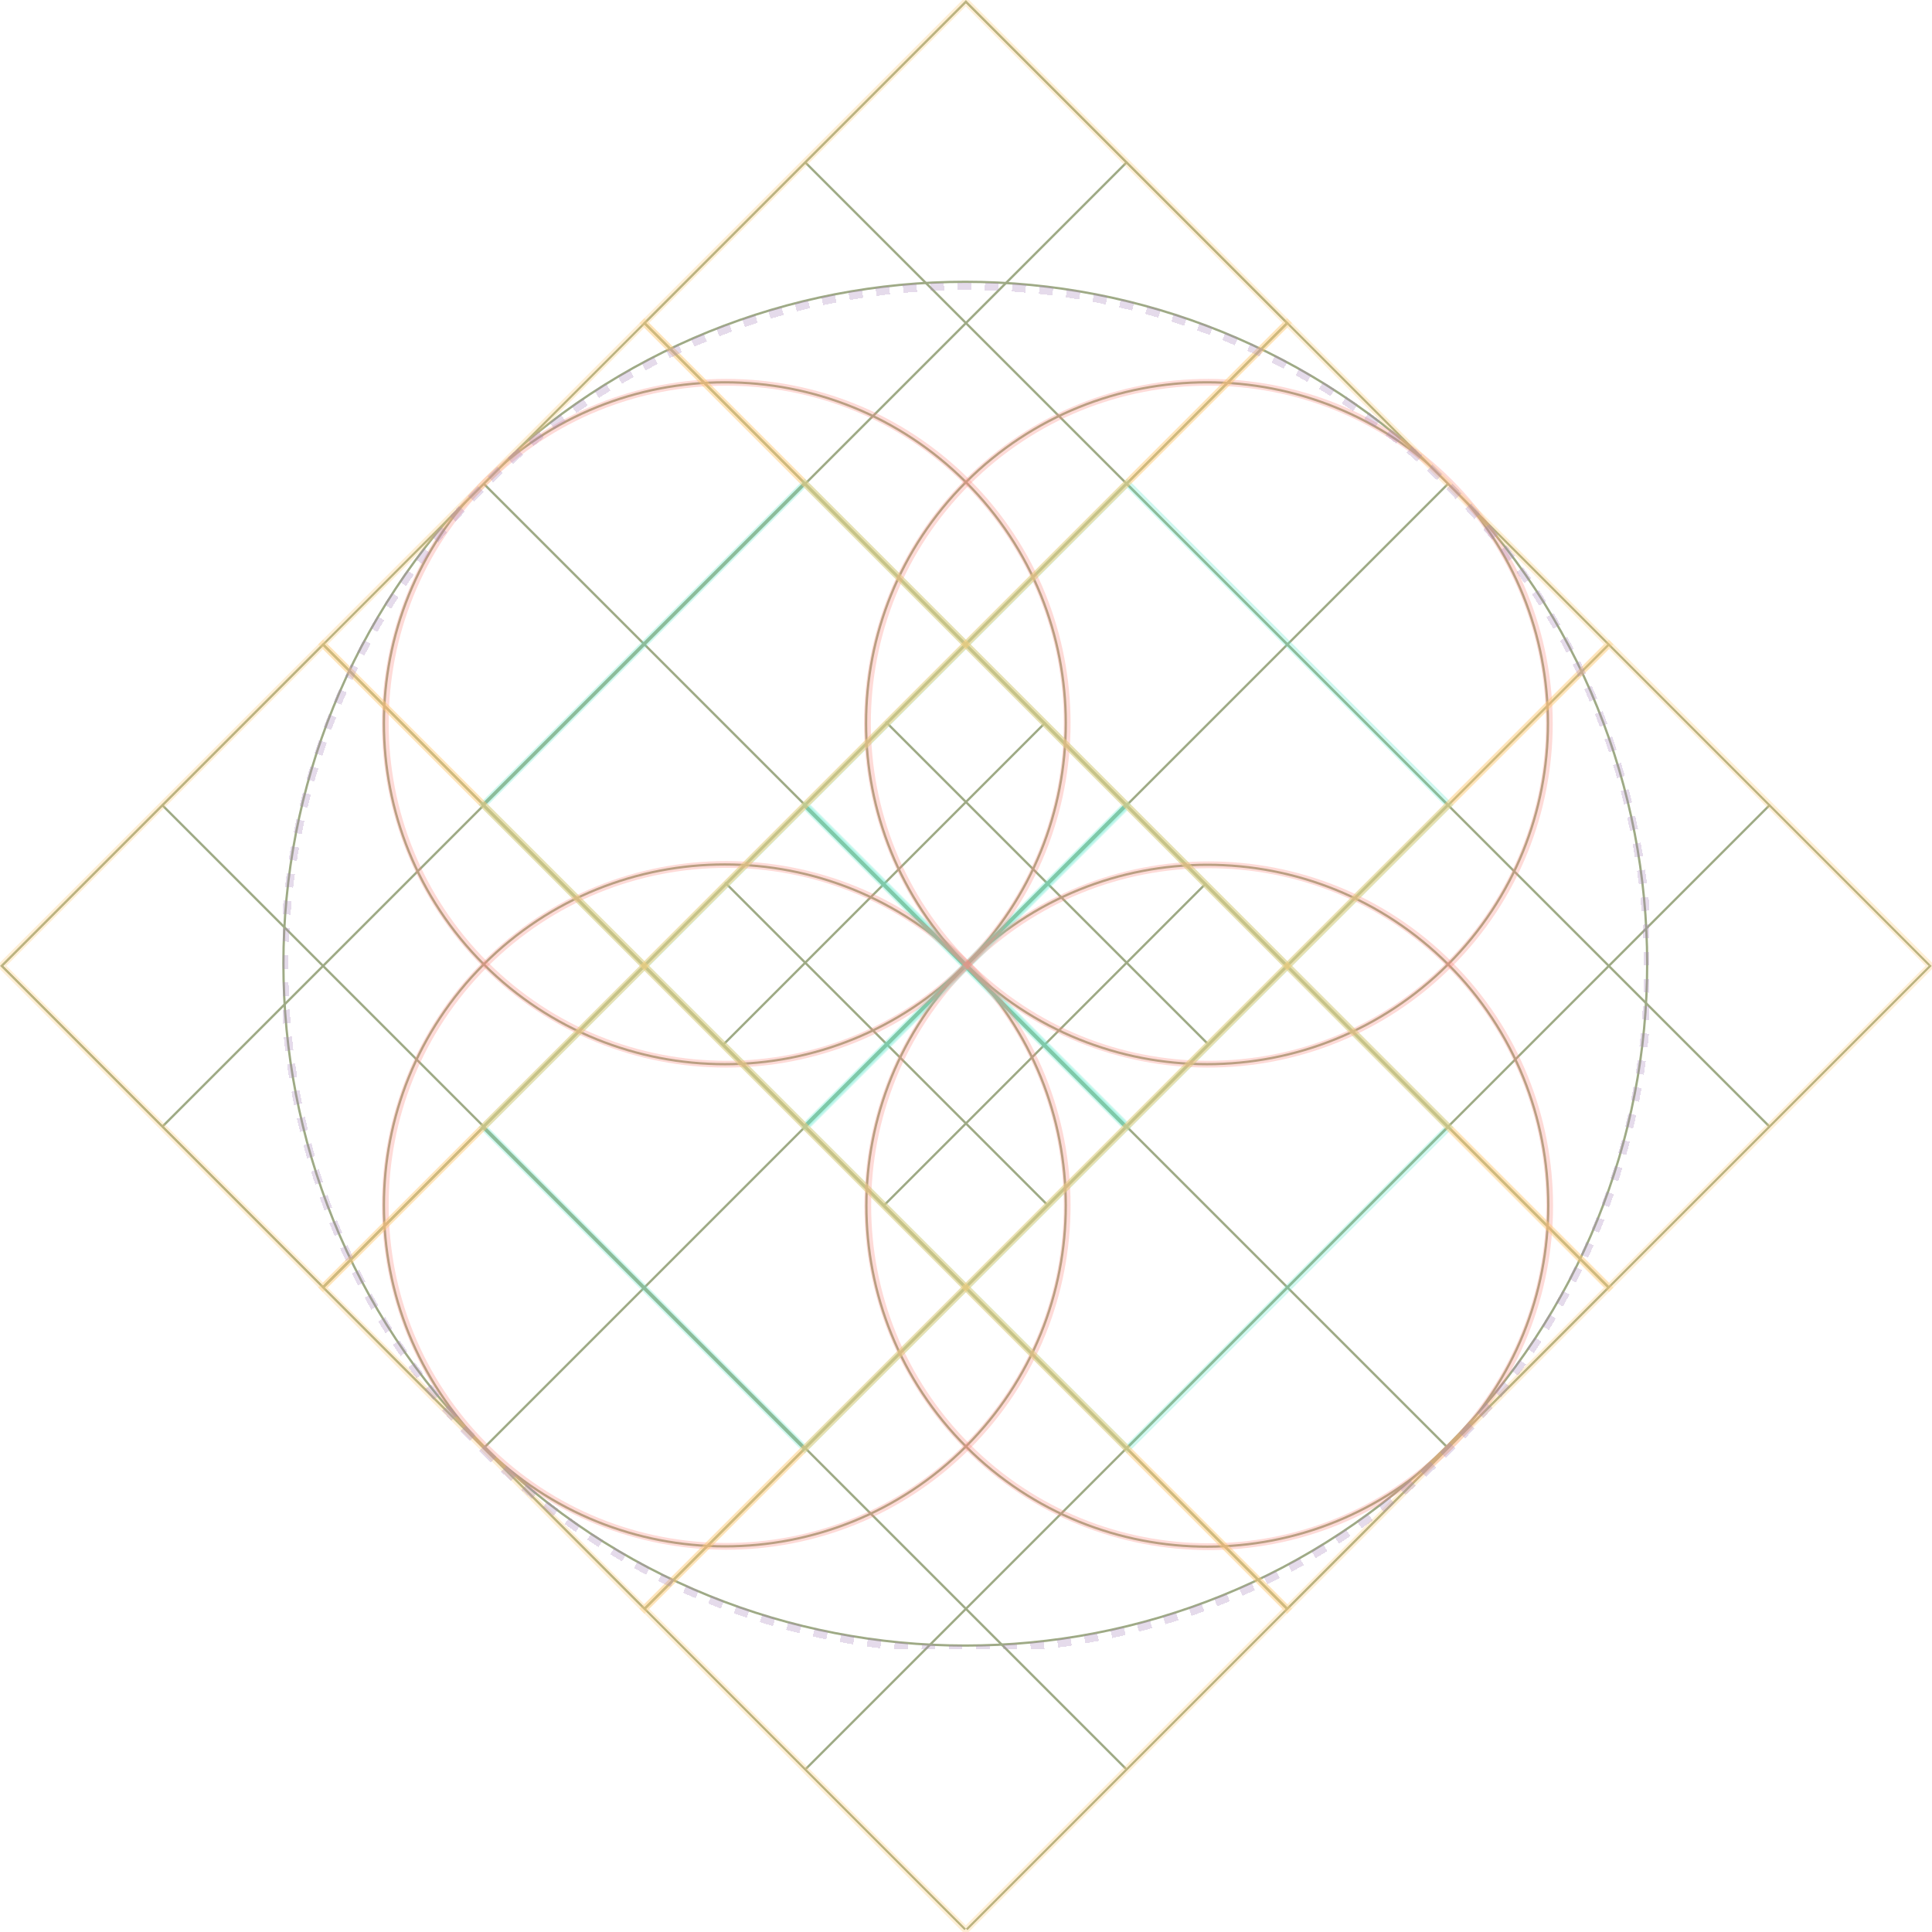 <svg width="4250" height="4250" viewBox="0 0 4250 4250" fill="none" xmlns="http://www.w3.org/2000/svg">
<g id="tech-30 1" clip-path="url(#clip0_4_196)">
<g id="Clip path group">
<mask id="mask0_4_196" style="mask-type:luminance" maskUnits="userSpaceOnUse" x="0" y="0" width="4250" height="4250">
<g id="clip0_2_113">
<path id="Vector" d="M4250 0H0V4250H4250V0Z" fill="white"/>
</g>
</mask>
<g mask="url(#mask0_4_196)">
<g id="Group">
<g id="Mask group">
<mask id="mask1_4_196" style="mask-type:luminance" maskUnits="userSpaceOnUse" x="0" y="0" width="4250" height="4250">
<g id="Group_2">
<path id="Vector_2" d="M4249.72 2124.86L2124.86 0L0.004 2124.86L2124.86 4249.71L4249.72 2124.86Z" fill="white"/>
</g>
</mask>
<g mask="url(#mask1_4_196)">
<g id="Group_3">
<path id="Vector_3" d="M3894.39 1769.53L1773.07 3890.85" stroke="#9EAA85" stroke-width="5"/>
<path id="Vector_4" d="M3540.84 1415.98L1419.52 3537.3" stroke="#9EAA85" stroke-width="5"/>
<path id="Vector_5" d="M3187.28 1062.43L1065.96 3183.75" stroke="#9EAA85" stroke-width="5"/>
<path id="Vector_6" d="M2833.73 708.875L712.408 2830.19" stroke="#9EAA85" stroke-width="5"/>
<path id="Vector_7" d="M2480.18 355.321L358.857 2476.64" stroke="#9EAA85" stroke-width="5"/>
<path id="Vector_8" d="M2126.62 1.768L5.302 2123.09" stroke="#9EAA85" stroke-width="5"/>
<path id="Vector_9" d="M4247.94 2123.09L2126.62 4244.41" stroke="#9EAA85" stroke-width="5"/>
<path id="Vector_10" d="M1769.53 355.321L3890.85 2476.64" stroke="#9EAA85" stroke-width="5"/>
<path id="Vector_11" d="M1415.98 708.875L3537.3 2830.19" stroke="#9EAA85" stroke-width="5"/>
<path id="Vector_12" d="M1062.43 1062.43L3183.75 3183.75" stroke="#9EAA85" stroke-width="5"/>
<path id="Vector_13" d="M708.873 1415.98L2830.19 3537.3" stroke="#9EAA85" stroke-width="5"/>
<path id="Vector_14" d="M355.322 1769.53L2476.64 3890.85" stroke="#9EAA85" stroke-width="5"/>
<path id="Vector_15" d="M1.768 2123.09L2123.09 4244.41" stroke="#9EAA85" stroke-width="5"/>
<path id="Vector_16" d="M2123.09 1.768L4244.41 2123.09" stroke="#9EAA85" stroke-width="5"/>
<path id="Vector_17" d="M1948.43 1587.81L2655.54 2294.92" stroke="#9EAA85" stroke-width="5"/>
<path id="Vector_18" d="M1594.88 1941.36L2301.99 2648.47" stroke="#9EAA85" stroke-width="5"/>
<path id="Vector_19" d="M1592.76 2296.33L2299.87 1589.22" stroke="#9EAA85" stroke-width="5"/>
<path id="Vector_20" d="M1946.31 2649.88L2653.42 1942.78" stroke="#9EAA85" stroke-width="5"/>
<path id="Vector_21" d="M1064.2 2121.32C1357.09 2414.21 1831.97 2414.21 2124.86 2121.32C2417.75 1828.43 2417.75 1353.55 2124.86 1060.66C1831.97 767.767 1357.09 767.767 1064.2 1060.66C771.306 1353.55 771.306 1828.43 1064.2 2121.32Z" stroke="#9EAA85" stroke-width="5"/>
<path id="Vector_22" d="M2125.56 3182.69C2418.45 3475.58 2893.33 3475.58 3186.22 3182.69C3479.11 2889.8 3479.11 2414.92 3186.22 2122.03C2893.33 1829.14 2418.45 1829.14 2125.56 2122.03C1832.67 2414.92 1832.67 2889.8 2125.56 3182.69Z" stroke="#9EAA85" stroke-width="5"/>
<path id="Vector_23" d="M1062.78 3180.57C1648.57 3766.36 2598.31 3766.36 3184.1 3180.57C3769.89 2594.78 3769.89 1645.04 3184.1 1059.25C2598.31 473.463 1648.57 473.463 1062.78 1059.25C476.993 1645.04 476.993 2594.78 1062.78 3180.57Z" stroke="#9EAA85" stroke-width="5"/>
<path id="Vector_24" d="M2124.86 2121.32C2417.75 2414.21 2892.63 2414.21 3185.52 2121.32C3478.41 1828.43 3478.41 1353.55 3185.52 1060.66C2892.63 767.767 2417.75 767.767 2124.86 1060.66C1831.97 1353.55 1831.97 1828.43 2124.86 2121.32Z" stroke="#9EAA85" stroke-width="5"/>
<path id="Vector_25" d="M1064.2 3181.98C1357.09 3474.87 1831.97 3474.87 2124.86 3181.98C2417.75 2889.09 2417.75 2414.21 2124.86 2121.32C1831.97 1828.43 1357.09 1828.43 1064.2 2121.32C771.307 2414.21 771.307 2889.09 1064.2 3181.98Z" stroke="#9EAA85" stroke-width="5"/>
<path id="Vector_26" d="M2124.47 3.356L1417.36 710.464L2124.47 1417.57L2831.57 710.464L2124.47 3.356Z" stroke="#9EAA85" stroke-width="5"/>
<path id="Vector_27" d="M2124.47 1417.25L1417.36 2124.36L2124.47 2831.47L2831.57 2124.36L2124.47 1417.25Z" stroke="#9EAA85" stroke-width="5"/>
<path id="Vector_28" d="M710.466 1417.56L3.359 2124.67L710.466 2831.78L1417.57 2124.67L710.466 1417.56Z" stroke="#9EAA85" stroke-width="5"/>
<path id="Vector_29" d="M1417.47 2125.35L710.359 2832.46L1417.47 3539.57L2124.57 2832.46L1417.47 2125.35Z" stroke="#9EAA85" stroke-width="5"/>
<path id="Vector_30" d="M2831.47 2125.35L2124.36 2832.46L2831.47 3539.57L3538.57 2832.46L2831.47 2125.35Z" stroke="#9EAA85" stroke-width="5"/>
<path id="Vector_31" d="M2477.68 1772.57L1770.57 2479.68L2477.68 3186.79L3184.78 2479.68L2477.68 1772.57Z" stroke="#9EAA85" stroke-width="5"/>
<path id="Vector_32" d="M1768.47 1063.35L1061.36 1770.46L1768.47 2477.57L2475.57 1770.46L1768.47 1063.35Z" stroke="#9EAA85" stroke-width="5"/>
<path id="Vector_33" d="M2477.68 1063.35L1770.57 1770.46L2477.68 2477.57L3184.78 1770.46L2477.68 1063.35Z" stroke="#9EAA85" stroke-width="5"/>
<path id="Vector_34" d="M1768.47 1772.57L1061.36 2479.68L1768.47 3186.79L2475.57 2479.68L1768.47 1772.57Z" stroke="#9EAA85" stroke-width="5"/>
<path id="Vector_35" d="M2479.68 1772.57L1772.57 2479.68L2479.68 3186.79L3186.78 2479.68L2479.68 1772.57Z" stroke="#61E7CD" stroke-opacity="0.3" stroke-width="15"/>
<path id="Vector_36" d="M1770.46 1063.35L1063.35 1770.46L1770.46 2477.57L2477.57 1770.46L1770.46 1063.35Z" stroke="#61E7CD" stroke-opacity="0.3" stroke-width="15"/>
<path id="Vector_37" d="M2479.68 1063.35L1772.57 1770.46L2479.68 2477.57L3186.78 1770.46L2479.68 1063.35Z" stroke="#61E7CD" stroke-opacity="0.3" stroke-width="15"/>
<path id="Vector_38" d="M1770.46 1772.57L1063.35 2479.68L1770.46 3186.79L2477.57 2479.68L1770.46 1772.57Z" stroke="#61E7CD" stroke-opacity="0.3" stroke-width="15"/>
</g>
</g>
</g>
<path id="Vector_39" d="M1067.2 2121.32C1360.09 2414.21 1834.97 2414.21 2127.86 2121.32C2420.75 1828.43 2420.75 1353.55 2127.86 1060.66C1834.97 767.767 1360.09 767.767 1067.2 1060.66C774.307 1353.55 774.307 1828.43 1067.2 2121.32Z" stroke="#FB887B" stroke-opacity="0.3" stroke-width="15"/>
<path id="Vector_40" d="M2128.56 3182.69C2421.45 3475.58 2896.33 3475.58 3189.22 3182.69C3482.11 2889.8 3482.11 2414.92 3189.22 2122.03C2896.33 1829.14 2421.45 1829.14 2128.56 2122.03C1835.67 2414.92 1835.67 2889.8 2128.56 3182.69Z" stroke="#FB887B" stroke-opacity="0.3" stroke-width="15"/>
<path id="Vector_41" d="M2127.85 2121.32C2420.74 2414.21 2895.62 2414.21 3188.51 2121.32C3481.4 1828.43 3481.4 1353.55 3188.51 1060.66C2895.62 767.767 2420.74 767.767 2127.85 1060.66C1834.96 1353.55 1834.96 1828.43 2127.85 2121.32Z" stroke="#FB887B" stroke-opacity="0.3" stroke-width="15"/>
<path id="Vector_42" d="M1067.2 3181.98C1360.09 3474.87 1834.97 3474.87 2127.86 3181.98C2420.75 2889.09 2420.75 2414.21 2127.86 2121.32C1834.97 1828.43 1360.09 1828.43 1067.2 2121.32C774.307 2414.21 774.307 2889.09 1067.2 3181.98Z" stroke="#FB887B" stroke-opacity="0.3" stroke-width="15"/>
<g id="Clip path group_2">
<mask id="mask2_4_196" style="mask-type:luminance" maskUnits="userSpaceOnUse" x="0" y="0" width="4250" height="4250">
<g id="clip1_2_113">
<path id="Vector_43" d="M4250 0H0V4250H4250V0Z" fill="white"/>
</g>
</mask>
<g mask="url(#mask2_4_196)">
<g id="Group_4">
<path id="Vector_44" d="M2124.46 3.356L1417.35 710.463L2124.46 1417.57L2831.56 710.463L2124.46 3.356Z" stroke="#FEC977" stroke-opacity="0.3" stroke-width="15"/>
<path id="Vector_45" d="M2124.47 1417.25L1417.36 2124.36L2124.47 2831.47L2831.57 2124.36L2124.47 1417.25Z" stroke="#FEC977" stroke-opacity="0.3" stroke-width="15"/>
<path id="Vector_46" d="M710.466 1417.56L3.359 2124.67L710.466 2831.78L1417.57 2124.67L710.466 1417.56Z" stroke="#FEC977" stroke-opacity="0.3" stroke-width="15"/>
<path id="Vector_47" d="M1417.46 710.354L710.355 1417.46L1417.46 2124.57L2124.57 1417.46L1417.46 710.354Z" stroke="#FEC977" stroke-opacity="0.3" stroke-width="15"/>
<path id="Vector_48" d="M1417.47 2125.35L710.361 2832.46L1417.47 3539.57L2124.57 2832.46L1417.47 2125.35Z" stroke="#FEC977" stroke-opacity="0.3" stroke-width="15"/>
<path id="Vector_49" d="M2831.47 710.354L2124.36 1417.46L2831.47 2124.57L3538.57 1417.46L2831.47 710.354Z" stroke="#FEC977" stroke-opacity="0.3" stroke-width="15"/>
<path id="Vector_50" d="M2831.47 2125.35L2124.36 2832.46L2831.47 3539.57L3538.57 2832.46L2831.47 2125.35Z" stroke="#FEC977" stroke-opacity="0.3" stroke-width="15"/>
<path id="Vector_51" d="M3539.46 1417.56L2832.35 2124.67L3539.46 2831.78L4246.56 2124.67L3539.46 1417.56Z" stroke="#FEC977" stroke-opacity="0.3" stroke-width="15"/>
<path id="Vector_52" d="M2124.47 2831.77L1417.36 3538.88L2124.47 4245.99L2831.57 3538.88L2124.47 2831.77Z" stroke="#FEC977" stroke-opacity="0.3" stroke-width="15"/>
<g id="Ellipse 14 1" clip-path="url(#clip1_4_196)">
<g id="Vector_53" filter="url(#filter0_d_4_196)">
<path d="M1064.78 3185.57C1650.57 3771.36 2600.31 3771.36 3186.1 3185.57C3771.89 2599.78 3771.89 1650.04 3186.1 1064.25C2600.31 478.464 1650.57 478.464 1064.78 1064.25C478.993 1650.04 478.993 2599.78 1064.78 3185.57Z" stroke="#A987BC" stroke-opacity="0.3" stroke-width="18" stroke-dasharray="30 30" shape-rendering="crispEdges"/>
</g>
</g>
</g>
</g>
</g>
</g>
</g>
</g>
</g>
<defs>
<filter id="filter0_d_4_196" x="612.516" y="615.986" width="3025.85" height="3025.85" filterUnits="userSpaceOnUse" color-interpolation-filters="sRGB">
<feFlood flood-opacity="0" result="BackgroundImageFix"/>
<feColorMatrix in="SourceAlpha" type="matrix" values="0 0 0 0 0 0 0 0 0 0 0 0 0 0 0 0 0 0 127 0" result="hardAlpha"/>
<feOffset dy="4"/>
<feGaussianBlur stdDeviation="2"/>
<feComposite in2="hardAlpha" operator="out"/>
<feColorMatrix type="matrix" values="0 0 0 0 0 0 0 0 0 0 0 0 0 0 0 0 0 0 0.25 0"/>
<feBlend mode="normal" in2="BackgroundImageFix" result="effect1_dropShadow_4_196"/>
<feBlend mode="normal" in="SourceGraphic" in2="effect1_dropShadow_4_196" result="shape"/>
</filter>
<clipPath id="clip0_4_196">
<rect width="4250" height="4250" fill="white"/>
</clipPath>
<clipPath id="clip1_4_196">
<rect width="3006" height="3006" fill="white" transform="translate(622 622)"/>
</clipPath>
</defs>
</svg>
